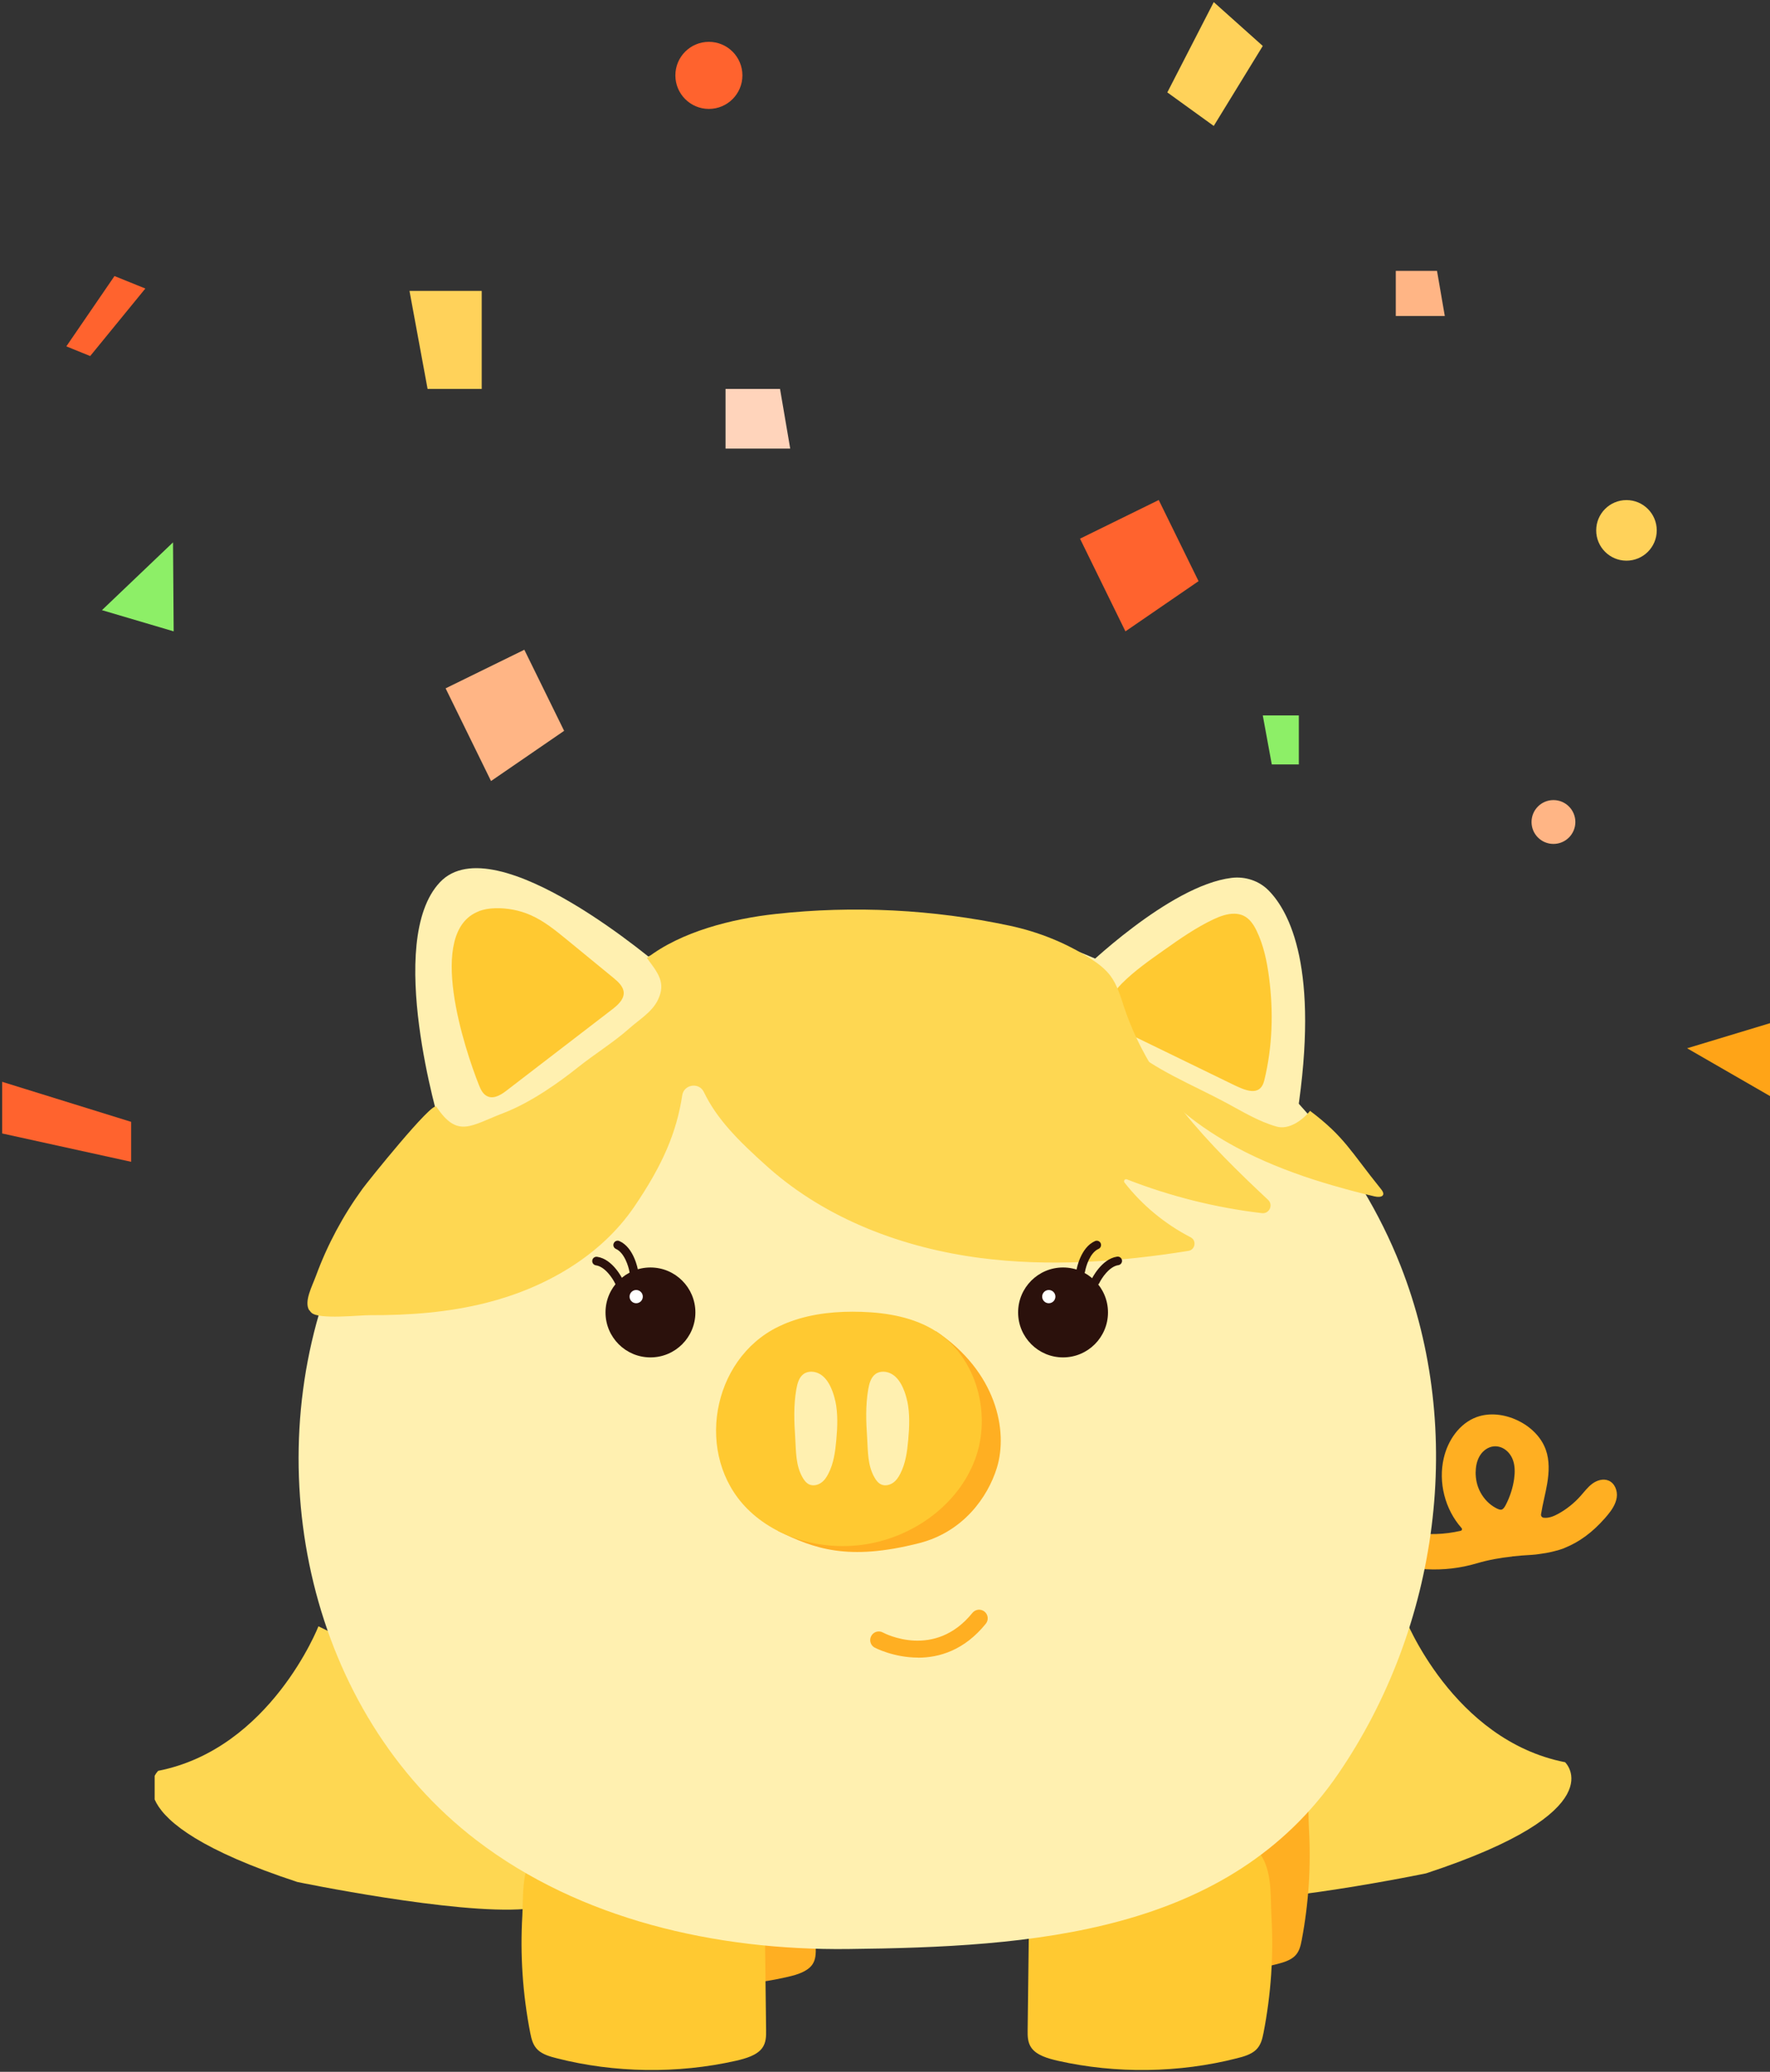 <svg width="206" height="241" viewBox="0 0 206 241" fill="none" xmlns="http://www.w3.org/2000/svg">
<rect x="0" y="0" width="206" height="241" fill="#333333" stroke="none"/>
<g clip-path="url(#clip0_518_82158)">
<path d="M37.062 189.176C37.062 189.176 31.482 203.426 18.412 205.986C18.412 205.986 12.442 211.636 34.602 218.916C34.602 218.916 53.042 222.736 61.122 222.056L67.662 204.186L37.062 189.176V189.176Z" fill="#FED752"/>
<path d="M163.502 188.176C163.502 188.176 169.082 202.426 182.152 204.986C182.152 204.986 188.122 210.636 165.962 217.916C165.962 217.916 147.522 221.736 139.442 221.056L132.902 203.186L163.502 188.176Z" fill="#FED752"/>
<path d="M176.002 181.046C176.752 180.966 177.502 180.906 178.262 180.866C178.902 180.826 179.262 180.746 179.892 180.656C180.332 180.596 181.482 180.306 181.892 180.146C183.902 179.346 185.342 178.226 186.782 176.606C186.882 176.496 186.982 176.376 187.082 176.256C187.582 175.656 188.042 174.976 188.162 174.196C188.282 173.416 187.932 172.526 187.212 172.226C186.592 171.966 185.862 172.186 185.322 172.586C184.782 172.986 184.382 173.536 183.932 174.036C183.202 174.856 182.322 175.556 181.362 176.086C180.842 176.376 180.242 176.616 179.662 176.546C179.462 176.526 179.322 176.346 179.352 176.146C179.542 174.936 179.872 173.756 180.072 172.556C180.292 171.246 180.352 169.876 179.902 168.626C179.352 167.096 178.062 165.896 176.582 165.206C175.112 164.516 173.382 164.286 171.862 164.836C169.862 165.566 168.512 167.536 168.032 169.606C167.372 172.436 168.172 175.576 170.102 177.746C170.202 177.856 170.152 178.036 170.002 178.066C168.112 178.506 166.142 178.566 164.232 178.246C164.022 178.746 163.722 180.726 164.122 182.006C164.162 182.146 164.222 182.296 164.342 182.386C164.442 182.456 165.872 182.536 165.992 182.536C167.992 182.646 169.972 182.416 171.892 181.846C173.242 181.446 174.622 181.206 176.012 181.056L176.002 181.046ZM171.752 171.186C171.752 171.186 171.752 171.126 171.752 171.096C171.772 170.456 171.922 169.806 172.272 169.266C172.622 168.726 173.192 168.316 173.832 168.246C174.312 168.196 174.812 168.346 175.202 168.636C175.592 168.926 175.892 169.336 176.062 169.786C176.332 170.486 176.322 171.276 176.222 172.016C176.072 173.076 175.742 174.096 175.252 175.046C175.152 175.236 175.012 175.496 174.802 175.586C174.592 175.676 174.272 175.506 174.082 175.406C173.322 174.996 172.712 174.356 172.302 173.596C171.892 172.836 171.732 172.036 171.742 171.206L171.752 171.186Z" fill="#FFAF22"/>
<path d="M70.802 206.476C68.832 208.306 69.132 211.676 69.002 213.936C68.752 218.256 69.032 222.596 69.842 226.876C69.972 227.546 70.122 228.246 70.662 228.756C71.172 229.236 71.932 229.476 72.672 229.666C78.802 231.286 85.522 231.386 91.722 229.946C92.802 229.696 93.962 229.336 94.532 228.536C94.952 227.946 94.952 227.226 94.942 226.536L94.722 207.966C94.722 207.306 94.682 206.586 94.182 206.066C93.502 205.356 92.242 205.286 91.142 205.276L76.702 205.116C75.362 205.106 74.002 205.086 72.732 205.436C71.912 205.666 71.282 206.026 70.792 206.486L70.802 206.476Z" fill="#FFAF22"/>
<path d="M150.542 205.266C152.512 207.096 152.212 210.466 152.342 212.726C152.592 217.046 152.312 221.386 151.502 225.666C151.372 226.336 151.222 227.036 150.682 227.546C150.172 228.026 149.412 228.266 148.672 228.456C142.542 230.076 135.822 230.176 129.622 228.736C128.542 228.486 127.382 228.126 126.812 227.326C126.392 226.736 126.392 226.016 126.402 225.326L126.622 206.756C126.622 206.096 126.662 205.376 127.162 204.856C127.842 204.146 129.102 204.076 130.202 204.066L144.642 203.906C145.982 203.896 147.342 203.876 148.612 204.226C149.432 204.456 150.062 204.816 150.552 205.276L150.542 205.266Z" fill="#FFAF22"/>
<path d="M62.752 214.936C60.592 216.876 60.932 220.426 60.792 222.816C60.522 227.376 60.832 231.966 61.712 236.476C61.852 237.176 62.022 237.926 62.612 238.466C63.162 238.976 64.002 239.226 64.812 239.426C71.512 241.136 78.862 241.246 85.642 239.716C86.822 239.446 88.092 239.076 88.712 238.226C89.172 237.596 89.172 236.836 89.162 236.116L88.922 216.496C88.922 215.796 88.882 215.036 88.332 214.486C87.592 213.736 86.212 213.666 85.012 213.646L69.222 213.476C67.762 213.456 66.272 213.446 64.882 213.816C63.992 214.056 63.292 214.436 62.762 214.926L62.752 214.936Z" fill="#FFC931"/>
<path d="M146.012 214.936C148.172 216.876 147.832 220.426 147.972 222.816C148.242 227.376 147.932 231.966 147.052 236.476C146.912 237.176 146.742 237.926 146.152 238.466C145.602 238.976 144.762 239.226 143.952 239.426C137.252 241.136 129.902 241.246 123.122 239.716C121.942 239.446 120.672 239.076 120.052 238.226C119.592 237.596 119.592 236.836 119.602 236.116L119.842 216.496C119.842 215.796 119.882 215.036 120.432 214.486C121.172 213.736 122.552 213.666 123.752 213.646L139.542 213.476C141.002 213.456 142.492 213.446 143.882 213.816C144.772 214.056 145.472 214.436 146.002 214.926L146.012 214.936Z" fill="#FFC931"/>
<path d="M85.042 108.006C90.052 106.706 95.212 105.986 100.422 105.926C127.212 105.606 153.382 122.806 163.002 147.226C170.592 166.486 167.452 189.196 155.792 206.276C143.002 225.006 120.072 226.476 98.672 226.716C83.332 226.886 67.502 223.296 55.432 214.046C36.022 199.176 29.952 171.076 38.592 148.496C46.142 128.736 64.272 113.386 85.042 108.006Z" fill="#FFF0B0"/>
<path d="M91.512 173.976C91.642 174.406 89.832 177.736 90.612 178.116C94.692 180.106 98.642 181.636 107.002 179.496C112.112 178.186 114.962 174.146 116.012 170.766C117.362 166.436 115.962 159.566 108.952 154.866C103.192 160.276 100.782 169.216 95.022 174.626C93.892 175.686 91.152 172.766 91.502 173.966L91.512 173.976Z" fill="#FFAF22"/>
<path d="M92.052 153.706C91.542 153.886 91.052 154.096 90.562 154.336C82.782 158.136 80.832 169.316 86.952 175.486C90.472 179.026 95.842 180.416 100.772 179.636C106.312 178.756 111.502 175.046 113.472 169.786C115.442 164.526 113.672 157.916 108.952 154.876C106.402 153.236 103.282 152.696 100.252 152.596C97.482 152.506 94.642 152.766 92.052 153.706V153.706Z" fill="#FFC931"/>
<path d="M97.212 162.966C97.102 162.456 96.952 161.956 96.732 161.466C96.452 160.826 96.052 160.216 95.462 159.856C94.872 159.496 94.052 159.426 93.502 159.846C92.982 160.236 92.802 160.936 92.682 161.586C92.352 163.496 92.422 165.336 92.552 167.256C92.652 168.836 92.592 170.426 93.402 171.856C93.592 172.196 93.852 172.536 94.212 172.686C94.642 172.866 95.152 172.756 95.542 172.496C95.932 172.236 96.202 171.836 96.412 171.416C97.032 170.216 97.212 168.846 97.332 167.506C97.472 165.996 97.532 164.436 97.222 162.966H97.212Z" fill="#FFF0B0"/>
<path d="M105.582 162.966C105.472 162.456 105.322 161.956 105.102 161.466C104.822 160.826 104.422 160.216 103.832 159.856C103.242 159.496 102.422 159.426 101.872 159.846C101.352 160.236 101.172 160.936 101.052 161.586C100.722 163.496 100.792 165.336 100.922 167.256C101.022 168.836 100.962 170.426 101.772 171.856C101.962 172.196 102.222 172.536 102.582 172.686C103.012 172.866 103.522 172.756 103.912 172.496C104.302 172.236 104.572 171.836 104.782 171.416C105.402 170.216 105.582 168.846 105.702 167.506C105.842 165.996 105.902 164.436 105.592 162.966H105.582Z" fill="#FFF0B0"/>
<path d="M51.202 130.856C51.202 130.856 44.742 109.456 51.202 102.626C57.662 95.786 77.032 112.566 77.032 112.566C77.032 112.566 60.322 120.226 51.202 130.866V130.856Z" fill="#FFF0B0"/>
<path d="M125.902 112.946C125.902 112.946 136.052 102.996 143.342 102.116C144.922 101.926 146.532 102.446 147.652 103.586C150.092 106.066 153.582 112.686 150.972 129.656C150.972 129.656 142.232 118.646 125.902 112.946Z" fill="#FFF0B0"/>
<path d="M143.712 106.286C142.882 106.256 142.002 106.576 141.232 106.936C139.162 107.916 137.292 109.226 135.442 110.536C133.742 111.736 132.032 112.936 130.582 114.386C129.562 115.406 128.622 116.796 129.062 118.126C129.442 119.256 130.672 119.916 131.802 120.466L143.382 126.096C144.812 126.786 146.642 127.696 147.142 125.676C148.102 121.746 148.222 117.656 147.692 113.656C147.452 111.826 147.072 109.986 146.262 108.296C145.922 107.586 145.462 106.866 144.722 106.516C144.402 106.366 144.062 106.296 143.712 106.286V106.286Z" fill="#FFC931"/>
<path d="M55.742 105.986C56.282 105.786 56.902 105.666 57.622 105.646C59.052 105.606 60.482 105.886 61.772 106.456C63.312 107.136 64.612 108.196 65.902 109.246L71.392 113.746C71.962 114.216 72.582 114.776 72.592 115.506C72.592 116.306 71.882 116.926 71.222 117.436L58.982 126.836C58.362 127.316 57.572 127.826 56.832 127.566C56.242 127.366 55.952 126.756 55.732 126.196C54.142 122.186 49.482 108.346 55.752 105.996L55.742 105.986Z" fill="#FFC931"/>
<path d="M106.852 192.816C104.012 192.816 101.842 191.676 101.802 191.656C101.312 191.396 101.132 190.786 101.402 190.296C101.662 189.816 102.272 189.626 102.752 189.896C103.012 190.036 108.792 193.026 113.172 187.616C113.522 187.186 114.152 187.116 114.582 187.466C115.012 187.816 115.082 188.446 114.732 188.876C112.222 191.986 109.282 192.826 106.852 192.826V192.816Z" fill="#FFAF22"/>
<path d="M75.702 157.896C78.59 157.896 80.932 155.554 80.932 152.666C80.932 149.777 78.59 147.436 75.702 147.436C72.814 147.436 70.472 149.777 70.472 152.666C70.472 155.554 72.814 157.896 75.702 157.896Z" fill="#2B110C"/>
<path d="M74.042 151.596C74.467 151.596 74.812 151.251 74.812 150.826C74.812 150.401 74.467 150.056 74.042 150.056C73.617 150.056 73.272 150.401 73.272 150.826C73.272 151.251 73.617 151.596 74.042 151.596Z" fill="white"/>
<path d="M123.722 157.896C126.61 157.896 128.952 155.554 128.952 152.666C128.952 149.777 126.61 147.436 123.722 147.436C120.833 147.436 118.492 149.777 118.492 152.666C118.492 155.554 120.833 157.896 123.722 157.896Z" fill="#2B110C"/>
<path d="M122.062 151.596C122.487 151.596 122.832 151.251 122.832 150.826C122.832 150.401 122.487 150.056 122.062 150.056C121.637 150.056 121.292 150.401 121.292 150.826C121.292 151.251 121.637 151.596 122.062 151.596Z" fill="white"/>
<path d="M36.002 152.396C36.072 152.506 36.152 152.606 36.252 152.706C37.162 153.516 41.792 152.976 43.052 152.986C47.592 153.006 52.152 152.666 56.562 151.556C63.372 149.846 69.892 146.146 73.832 140.346C77.132 135.496 78.742 131.736 79.402 127.406C79.592 126.136 81.352 125.856 81.912 127.016C83.392 130.086 85.722 132.516 89.442 135.826C96.222 141.826 105.082 145.156 114.052 146.326C122.102 147.376 130.282 146.786 138.312 145.506C139.112 145.376 139.292 144.296 138.572 143.926C135.592 142.386 132.942 140.206 130.872 137.556C130.722 137.366 130.922 137.096 131.152 137.186C136.192 139.156 141.492 140.486 146.872 141.116C147.722 141.216 148.212 140.166 147.592 139.576C140.672 133.106 133.852 126.146 130.852 117.236C130.422 115.946 130.052 114.606 129.242 113.516C128.622 112.686 127.782 112.056 126.902 111.496C124.042 109.666 120.852 108.396 117.542 107.686C108.602 105.776 99.352 105.316 90.262 106.316C85.242 106.866 79.282 108.356 75.292 111.446C76.592 113.186 77.522 114.316 76.582 116.286C75.892 117.736 74.432 118.566 73.232 119.636C71.422 121.246 69.192 122.616 67.302 124.126C65.132 125.856 61.812 128.246 58.562 129.486C54.792 130.926 53.262 132.446 50.792 128.736C50.332 128.046 42.732 137.526 42.172 138.306C39.932 141.386 38.112 144.776 36.792 148.356C36.322 149.646 35.362 151.376 35.982 152.416L36.002 152.396Z" fill="#FED752"/>
<path d="M137.892 129.486C139.762 131.016 141.802 132.346 143.932 133.486C146.792 135.016 149.812 136.216 152.892 137.216C154.452 137.716 156.032 138.166 157.622 138.586C158.402 138.786 159.182 138.986 159.962 139.166C160.742 139.346 161.362 139.106 160.742 138.336C157.162 133.906 156.512 132.266 152.472 129.216C151.552 130.356 149.982 131.446 148.572 131.046C146.482 130.456 144.602 129.296 142.682 128.266C138.712 126.136 134.412 124.476 131.022 121.516C132.772 124.596 135.152 127.256 137.902 129.496L137.892 129.486Z" fill="#FED752"/>
<path d="M72.032 149.566C71.842 149.566 71.662 149.466 71.582 149.286C71.332 148.756 70.432 147.336 69.352 147.186C69.082 147.146 68.892 146.896 68.932 146.616C68.972 146.336 69.222 146.156 69.502 146.196C71.332 146.456 72.452 148.766 72.492 148.866C72.612 149.116 72.502 149.416 72.252 149.536C72.182 149.566 72.112 149.586 72.042 149.586L72.032 149.566Z" fill="#2B110C"/>
<path d="M73.742 148.326C73.502 148.326 73.292 148.156 73.252 147.906C73.152 147.326 72.672 145.716 71.682 145.276C71.432 145.166 71.312 144.866 71.432 144.616C71.542 144.366 71.842 144.246 72.092 144.366C73.782 145.116 74.232 147.636 74.252 147.746C74.302 148.016 74.112 148.276 73.842 148.326C73.812 148.326 73.782 148.326 73.762 148.326H73.742Z" fill="#2B110C"/>
<path d="M127.472 149.566C127.402 149.566 127.322 149.546 127.262 149.516C127.012 149.396 126.902 149.096 127.022 148.846C127.072 148.746 128.182 146.446 130.012 146.176C130.282 146.136 130.542 146.326 130.582 146.596C130.622 146.866 130.432 147.126 130.162 147.166C129.082 147.316 128.182 148.736 127.932 149.266C127.842 149.446 127.662 149.546 127.482 149.546L127.472 149.566Z" fill="#2B110C"/>
<path d="M125.772 148.326C125.772 148.326 125.712 148.326 125.692 148.326C125.422 148.276 125.232 148.026 125.282 147.746C125.302 147.636 125.742 145.116 127.442 144.366C127.692 144.256 127.992 144.366 128.102 144.616C128.212 144.866 128.102 145.166 127.852 145.276C126.852 145.716 126.382 147.326 126.282 147.906C126.242 148.146 126.032 148.326 125.792 148.326H125.772Z" fill="#2B110C"/>
</g>
<g clip-path="url(#clip1_518_82158)">
<path d="M47.658 33.839L49.764 45.242H56.065V33.839H47.658Z" fill="#FFD25A"/>
<path d="M146.967 83.217L148.015 88.922H151.162V83.217H146.967Z" fill="#8DEF67"/>
<path d="M162.447 31.507V36.759H168.152L167.246 31.507H162.447Z" fill="#FFB585"/>
<path d="M84.441 45.242V52.181H91.968L90.784 45.242H84.441Z" fill="#FFD4BB"/>
<path d="M61.024 75.581L51.862 80.07L57.148 90.852L65.655 85.012L61.024 75.581Z" fill="#FFB585"/>
<path d="M134.859 58.163L125.697 62.66L130.983 73.442L139.491 67.602L134.859 58.163Z" fill="#FF632E"/>
<path d="M0.252 125.84V131.847L15.263 135.145V130.496L0.252 125.84Z" fill="#FF632E"/>
<path d="M16.916 33.562L13.325 32.111L7.72 40.291L10.497 41.416L16.916 33.562Z" fill="#FF632E"/>
<path d="M141.261 0.244L135.858 10.749L141.261 14.65L146.967 5.346L141.261 0.244Z" fill="#FFD25A"/>
<path d="M206.253 118.943L196.352 121.938L206.253 127.644V118.943Z" fill="#FFA417"/>
<path d="M20.213 73.442L20.138 63.088L11.865 70.975L20.213 73.442Z" fill="#8DEF67"/>
<path d="M82.503 12.67C84.658 12.67 86.405 10.924 86.405 8.769C86.405 6.614 84.658 4.867 82.503 4.867C80.348 4.867 78.602 6.614 78.602 8.769C78.602 10.924 80.348 12.67 82.503 12.67Z" fill="#FF632E"/>
<path d="M180.796 98.168C182.205 98.168 183.347 97.026 183.347 95.618C183.347 94.209 182.205 93.067 180.796 93.067C179.388 93.067 178.246 94.209 178.246 95.618C178.246 97.026 179.388 98.168 180.796 98.168Z" fill="#FFB585"/>
<path d="M189.296 65.219C191.242 65.219 192.82 63.642 192.82 61.695C192.82 59.749 191.242 58.171 189.296 58.171C187.35 58.171 185.772 59.749 185.772 61.695C185.772 63.642 187.35 65.219 189.296 65.219Z" fill="#FFD25A"/>
</g>
<defs>
<clipPath id="clip0_518_82158">
<rect width="170.5" height="139.81" fill="white" transform="translate(18 100.986)"/>
</clipPath>
<clipPath id="clip1_518_82158">
<rect width="206" height="240.972" fill="white"/>
</clipPath>
</defs>
</svg>
